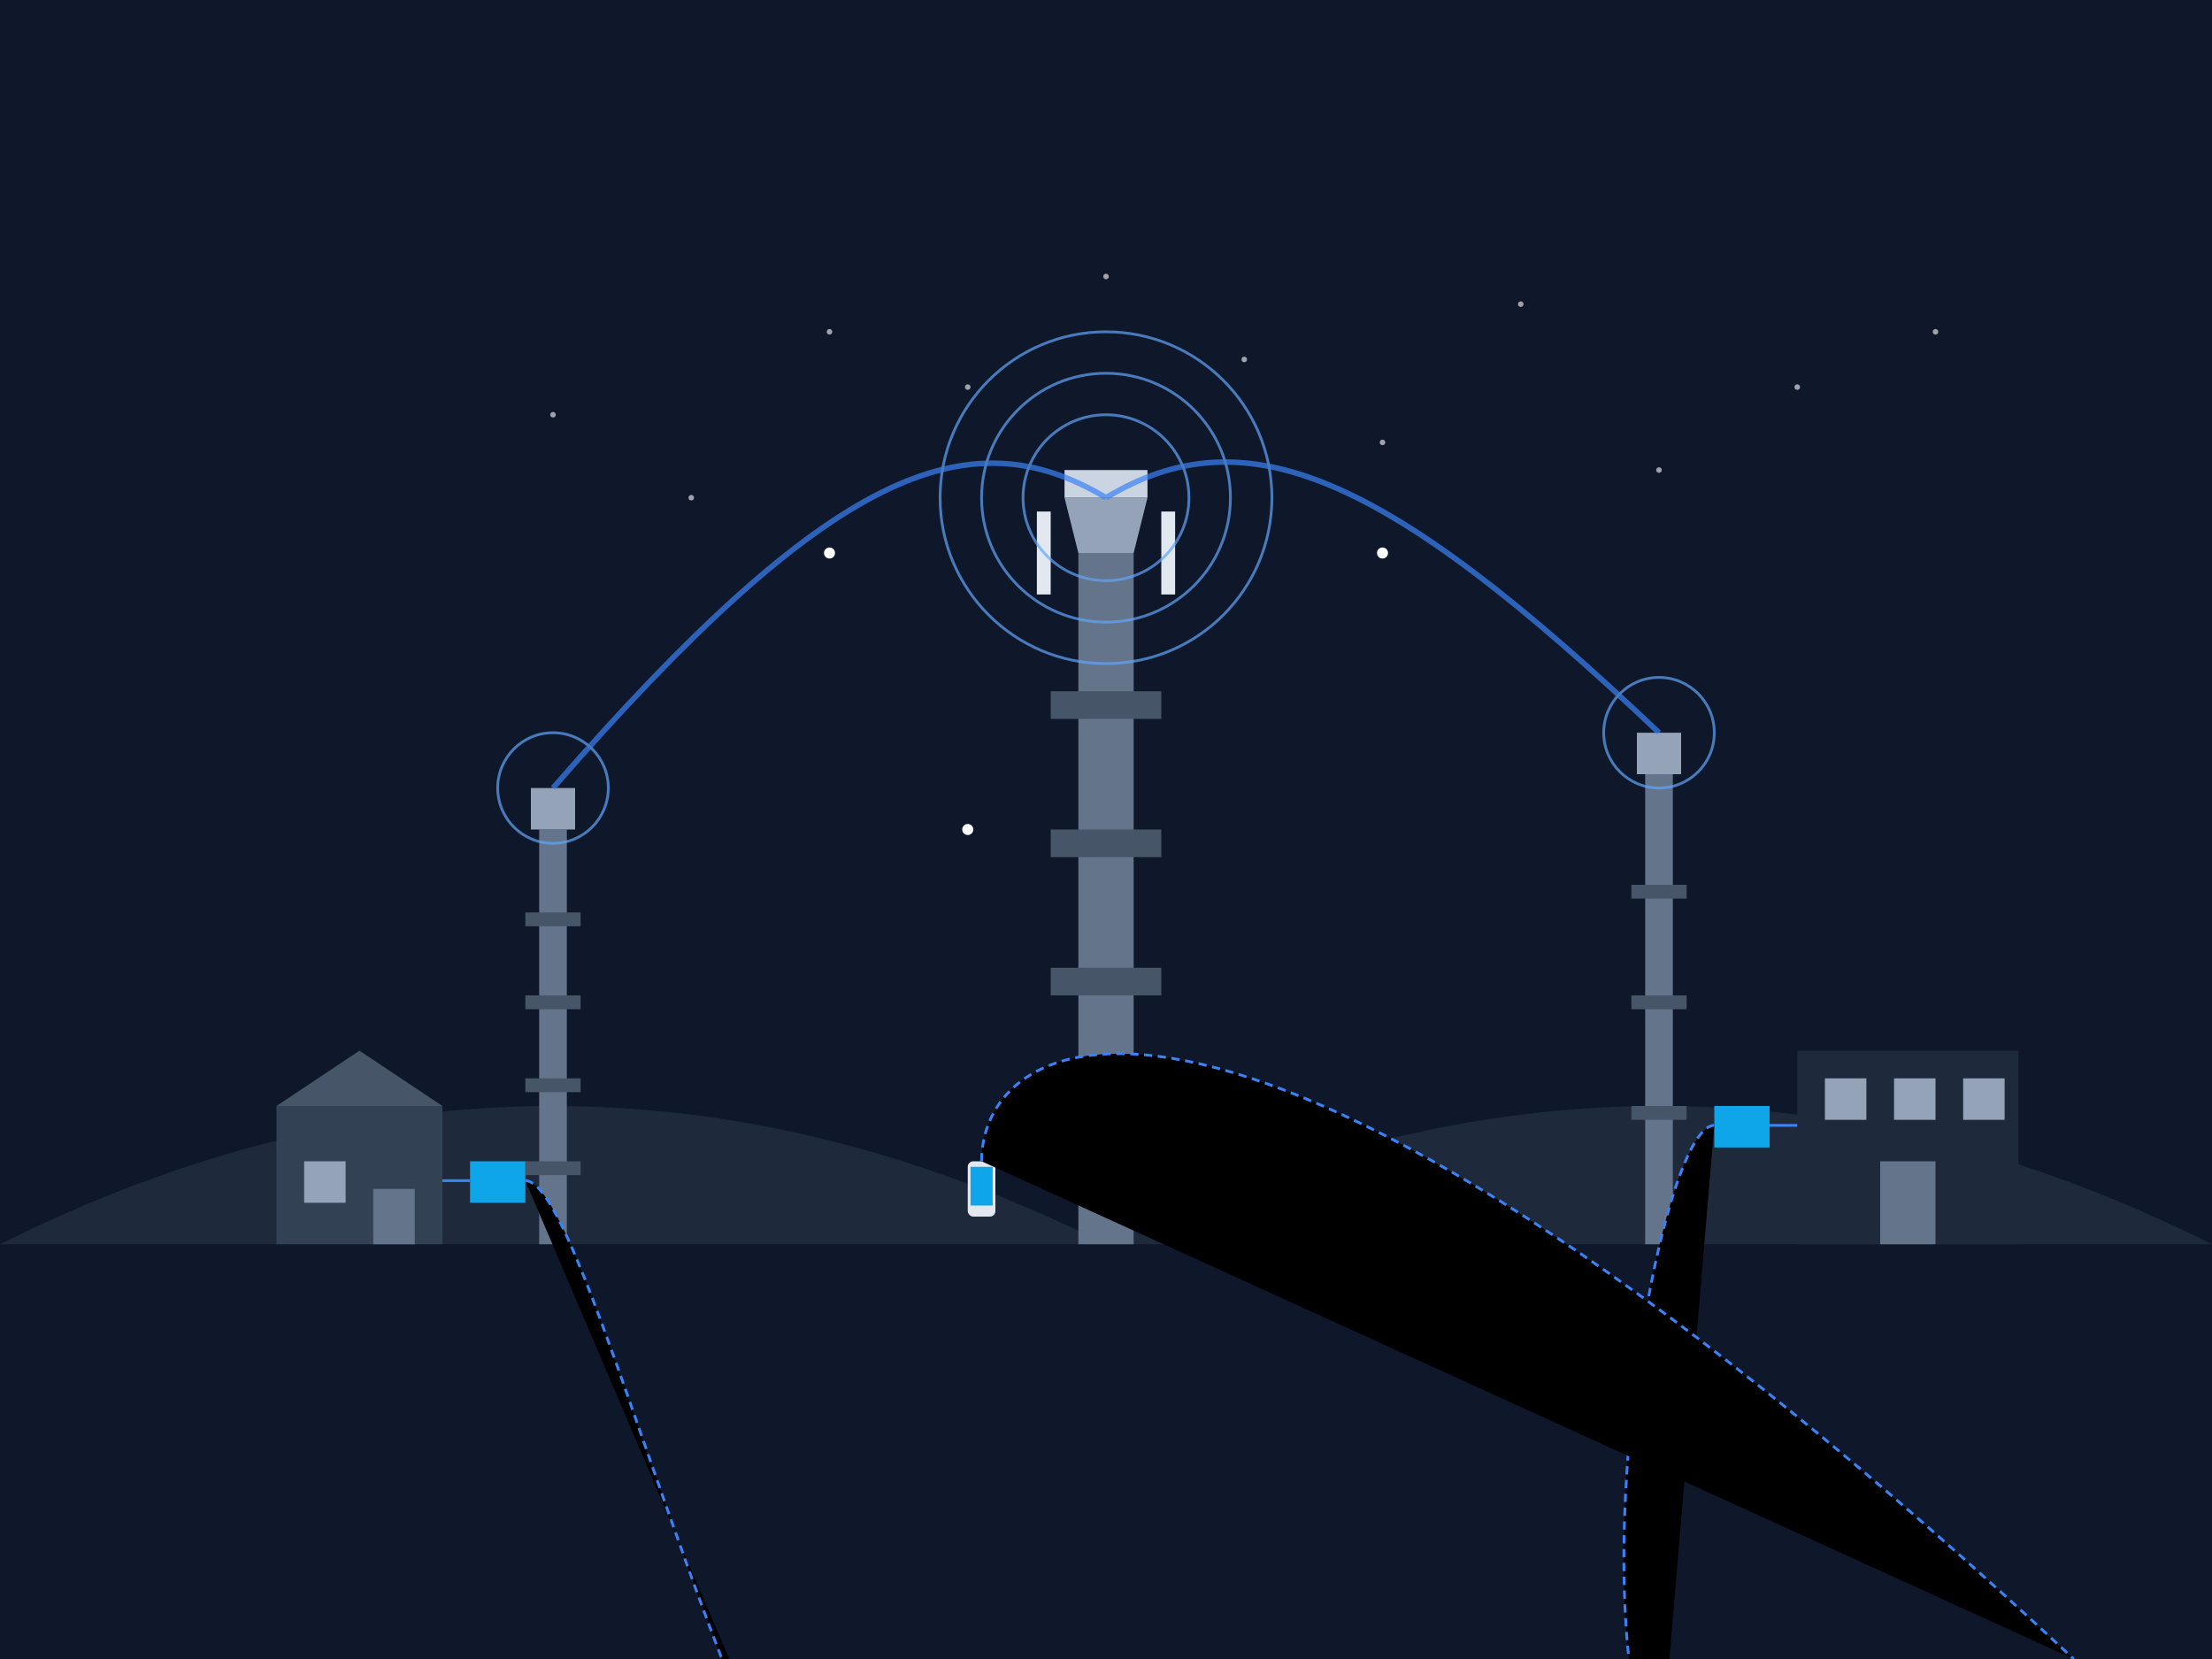 <svg xmlns="http://www.w3.org/2000/svg" viewBox="0 0 800 600" width="800" height="600">
  <!-- Background -->
  <rect width="800" height="600" fill="#0f172a" />
  
  <!-- Landscape elements -->
  <g>
    <!-- Hills -->
    <path d="M0,450 Q200,350 400,450 Q600,350 800,450 L800,600 L0,600 Z" fill="#1e293b" />
    
    <!-- Ground -->
    <rect x="0" y="450" width="800" height="150" fill="#0f172a" />
  </g>
  
  <!-- Main tower -->
  <g transform="translate(400, 200)">
    <!-- Tower base -->
    <rect x="-10" y="0" width="20" height="250" fill="#64748b" />
    
    <!-- Tower sections -->
    <rect x="-20" y="50" width="40" height="10" fill="#475569" />
    <rect x="-20" y="100" width="40" height="10" fill="#475569" />
    <rect x="-20" y="150" width="40" height="10" fill="#475569" />
    <rect x="-20" y="200" width="40" height="10" fill="#475569" />
    
    <!-- Tower top -->
    <polygon points="-15,-20 15,-20 10,0 -10,0" fill="#94a3b8" />
    
    <!-- Antennas -->
    <rect x="-25" y="-15" width="5" height="30" fill="#e2e8f0" />
    <rect x="20" y="-15" width="5" height="30" fill="#e2e8f0" />
    <rect x="-15" y="-30" width="30" height="10" fill="#cbd5e1" />
  </g>
  
  <!-- Secondary towers -->
  <g transform="translate(200, 300)">
    <!-- Tower base -->
    <rect x="-5" y="0" width="10" height="150" fill="#64748b" />
    
    <!-- Tower sections -->
    <rect x="-10" y="30" width="20" height="5" fill="#475569" />
    <rect x="-10" y="60" width="20" height="5" fill="#475569" />
    <rect x="-10" y="90" width="20" height="5" fill="#475569" />
    <rect x="-10" y="120" width="20" height="5" fill="#475569" />
    
    <!-- Antenna -->
    <rect x="-8" y="-15" width="16" height="15" fill="#94a3b8" />
  </g>
  
  <g transform="translate(600, 280)">
    <!-- Tower base -->
    <rect x="-5" y="0" width="10" height="170" fill="#64748b" />
    
    <!-- Tower sections -->
    <rect x="-10" y="40" width="20" height="5" fill="#475569" />
    <rect x="-10" y="80" width="20" height="5" fill="#475569" />
    <rect x="-10" y="120" width="20" height="5" fill="#475569" />
    
    <!-- Antenna -->
    <rect x="-8" y="-15" width="16" height="15" fill="#94a3b8" />
  </g>
  
  <!-- Wireless signals -->
  <g stroke-width="2" fill="none" opacity="0.7">
    <!-- Main tower signals -->
    <path d="M400,180 C350,150 300,170 200,285" stroke="#3b82f6" />
    <path d="M400,180 C450,150 500,170 600,265" stroke="#3b82f6" />
    
    <!-- Signal waves from main tower -->
    <circle cx="400" cy="180" r="30" stroke="#60a5fa" stroke-width="1">
      <animate attributeName="r" values="30;60;30" dur="4s" repeatCount="indefinite" />
      <animate attributeName="opacity" values="0.7;0.3;0.7" dur="4s" repeatCount="indefinite" />
    </circle>
    <circle cx="400" cy="180" r="45" stroke="#60a5fa" stroke-width="1">
      <animate attributeName="r" values="45;75;45" dur="4s" repeatCount="indefinite" />
      <animate attributeName="opacity" values="0.5;0.2;0.5" dur="4s" repeatCount="indefinite" />
    </circle>
    <circle cx="400" cy="180" r="60" stroke="#60a5fa" stroke-width="1">
      <animate attributeName="r" values="60;90;60" dur="4s" repeatCount="indefinite" />
      <animate attributeName="opacity" values="0.3;0.1;0.3" dur="4s" repeatCount="indefinite" />
    </circle>
    
    <!-- Signal waves from secondary towers -->
    <circle cx="200" cy="285" r="20" stroke="#60a5fa" stroke-width="1">
      <animate attributeName="r" values="20;40;20" dur="3s" repeatCount="indefinite" />
      <animate attributeName="opacity" values="0.7;0.3;0.7" dur="3s" repeatCount="indefinite" />
    </circle>
    
    <circle cx="600" cy="265" r="20" stroke="#60a5fa" stroke-width="1">
      <animate attributeName="r" values="20;40;20" dur="3s" repeatCount="indefinite" />
      <animate attributeName="opacity" values="0.7;0.3;0.7" dur="3s" repeatCount="indefinite" />
    </circle>
  </g>
  
  <!-- Devices -->
  <g>
    <!-- House with device -->
    <g transform="translate(100, 400)">
      <rect x="0" y="0" width="60" height="50" fill="#334155" />
      <polygon points="0,0 30,-20 60,0" fill="#475569" />
      <rect x="10" y="20" width="15" height="15" fill="#94a3b8" /> <!-- Window -->
      <rect x="35" y="30" width="15" height="20" fill="#64748b" /> <!-- Door -->
      
      <!-- Router/device -->
      <rect x="70" y="20" width="20" height="15" fill="#0ea5e9" />
      
      <!-- Connection -->
      <path d="M70,27 C65,27 65,27 60,27" stroke="#3b82f6" stroke-width="1" />
      <path d="M90,27 C110,27 150,200 200,285" stroke="#3b82f6" stroke-width="1" stroke-dasharray="3,2" />
    </g>
    
    <!-- Office with device -->
    <g transform="translate(650, 380)">
      <rect x="0" y="0" width="80" height="70" fill="#1e293b" />
      <rect x="10" y="10" width="15" height="15" fill="#94a3b8" /> <!-- Window -->
      <rect x="35" y="10" width="15" height="15" fill="#94a3b8" /> <!-- Window -->
      <rect x="60" y="10" width="15" height="15" fill="#94a3b8" /> <!-- Window -->
      <rect x="30" y="40" width="20" height="30" fill="#64748b" /> <!-- Door -->
      
      <!-- Router/device -->
      <rect x="-30" y="20" width="20" height="15" fill="#0ea5e9" />
      
      <!-- Connection -->
      <path d="M-10,27 C-5,27 -5,27 0,27" stroke="#3b82f6" stroke-width="1" />
      <path d="M-30,27 C-50,27 -80,200 -50,265" stroke="#3b82f6" stroke-width="1" stroke-dasharray="3,2" />
    </g>
    
    <!-- Mobile device -->
    <g transform="translate(350, 420)">
      <rect x="0" y="0" width="10" height="20" rx="2" ry="2" fill="#e2e8f0" />
      <rect x="1" y="2" width="8" height="14" fill="#0ea5e9" />
      
      <!-- Connection -->
      <path d="M5,0 C5,-50 100,-100 400,180" stroke="#3b82f6" stroke-width="1" stroke-dasharray="3,2" />
    </g>
  </g>
  
  <!-- Data packets -->
  <g fill="#ffffff">
    <circle cx="300" cy="200" r="2">
      <animate attributeName="cx" values="400;300;200" dur="3s" repeatCount="indefinite" />
      <animate attributeName="cy" values="180;200;285" dur="3s" repeatCount="indefinite" />
    </circle>
    
    <circle cx="500" cy="200" r="2">
      <animate attributeName="cx" values="400;500;600" dur="3s" repeatCount="indefinite" />
      <animate attributeName="cy" values="180;200;265" dur="3s" repeatCount="indefinite" />
    </circle>
    
    <circle cx="350" cy="300" r="2">
      <animate attributeName="cx" values="400;350;300" dur="4s" repeatCount="indefinite" />
      <animate attributeName="cy" values="180;300;420" dur="4s" repeatCount="indefinite" />
    </circle>
  </g>
  
  <!-- Digital particles -->
  <g fill="#ffffff" opacity="0.6">
    <circle cx="200" cy="150" r="1" />
    <circle cx="250" cy="180" r="1" />
    <circle cx="300" cy="120" r="1" />
    <circle cx="350" cy="140" r="1" />
    <circle cx="400" cy="100" r="1" />
    <circle cx="450" cy="130" r="1" />
    <circle cx="500" cy="160" r="1" />
    <circle cx="550" cy="110" r="1" />
    <circle cx="600" cy="170" r="1" />
    <circle cx="650" cy="140" r="1" />
    <circle cx="700" cy="120" r="1" />
  </g>
</svg>